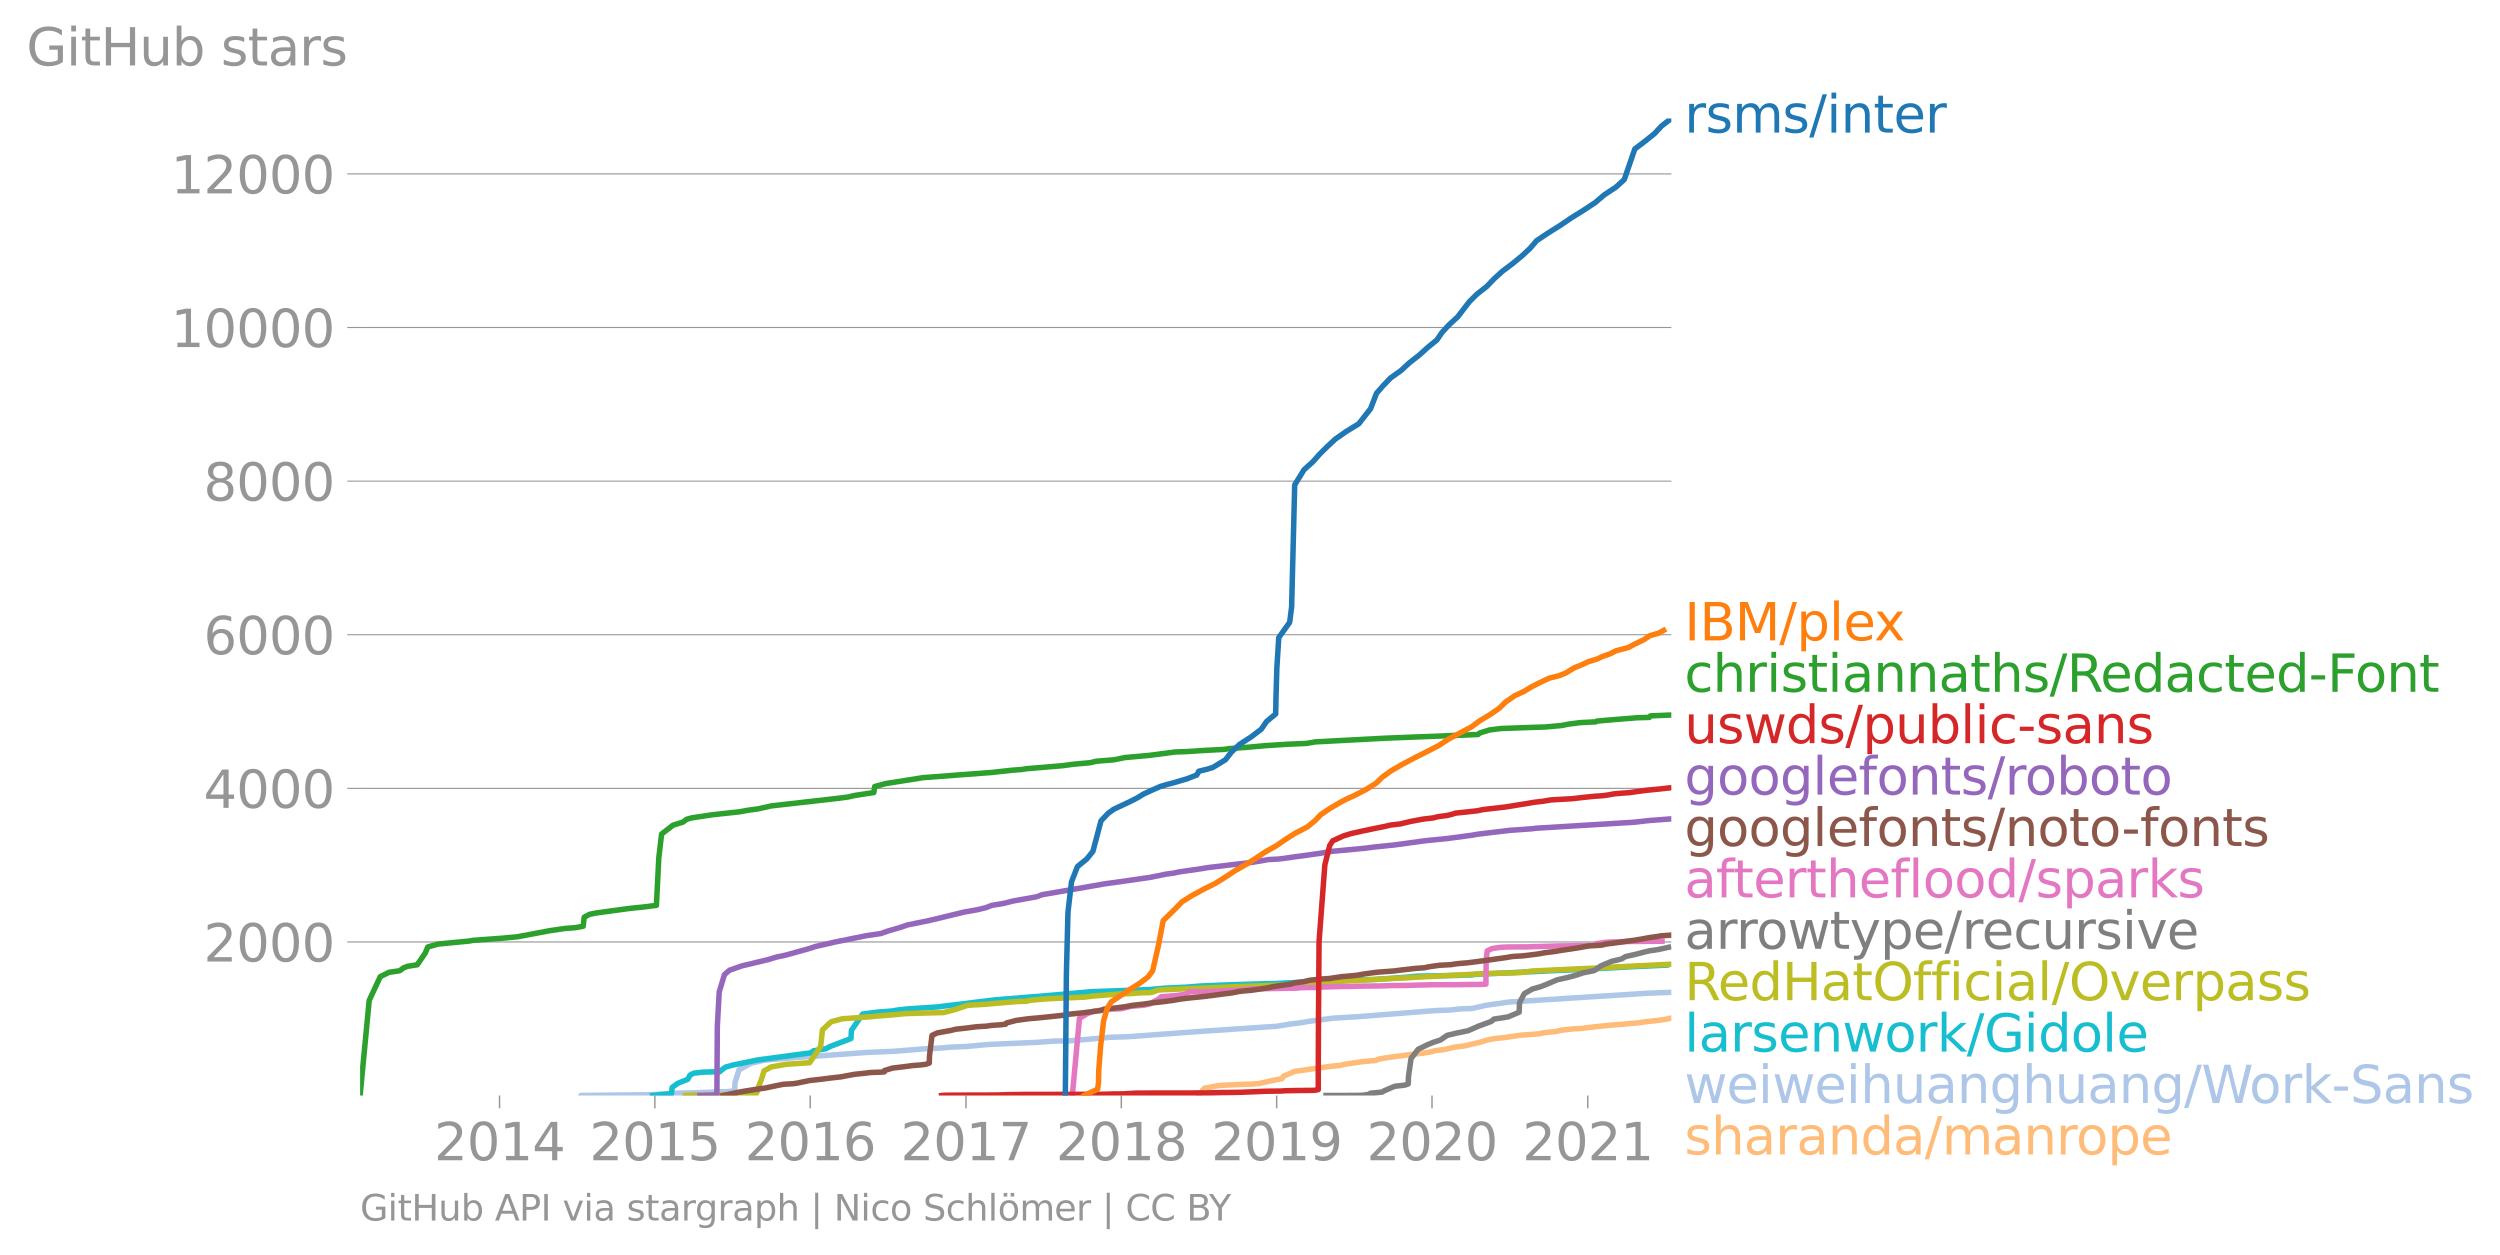 <svg height="455.889" viewBox="0 0 680.888 341.917" width="907.851" xmlns="http://www.w3.org/2000/svg" xmlns:xlink="http://www.w3.org/1999/xlink"><defs><style>*{stroke-linecap:butt;stroke-linejoin:round}</style></defs><g id="figure_1"><path d="M0 341.917h680.888V0H0z" style="fill:none" id="patch_1"/><g id="axes_1"><path d="M98.073 298.369h357.12V32.257H98.073z" style="fill:none" id="patch_2"/><path clip-path="url(#pd379a83060)" d="m326.531 298.369.91-1.318.593-.648 3.43-.67 1.47-.146 3.476-.168 2.019-.083 2.606-.084 2.004-.167 2.917-.67 3.207-.648.42-.67 3.087-1.318 2.363-.313 2.255-.335 2.38-.335 2.464-.334 2.94-.314 1.373-.335 2.39-.335 2.336-.334 3.476-.314.722-.335 1.84-.335 2.193-.334 2.506-.314 2.353-.335 3.245-.334 2.083-.335 1.106-.314 2.58-.335 2.96-.67 2.53-.313 1.42-.335 2.859-.669 2.128-.648 1.702-.335 3.182-.335 2.037-.314 2.377-.334 2.539-.168 2.067-.167 1.646-.335 3.107-.314 1.35-.334 2.92-.335 2.924-.167 1.003-.168 2.826-.313 3.226-.335 1.966-.168 2.41-.167 1.333-.167 2.328-.168 2.154-.334 3.237-.335 2.284-.335 1.355-.334" style="fill:none;stroke:#ffbb78;stroke-linecap:square;stroke-width:1.5" id="line2d_1"/><g id="matplotlib.axis_1"><g id="xtick_1"><g id="line2d_2"><defs><path d="M0 0v3.5" id="m13ff1d8e24" style="stroke:#969696;stroke-width:.4"/></defs><use style="fill:#969696;stroke:#969696;stroke-width:.4" x="136.051" xlink:href="#m13ff1d8e24" y="298.369"/></g><g style="fill:#969696" transform="matrix(.14 0 0 -.14 118.236 316.007)" id="text_1"><defs><path d="M1228 531h2203V0H469v531q359 372 979 998 621 627 780 809 303 340 423 576 121 236 121 464 0 372-261 606-261 235-680 235-297 0-627-103-329-103-704-313v638q381 153 712 231 332 78 607 78 725 0 1156-363 431-362 431-968 0-288-108-546-107-257-392-607-78-91-497-524-418-433-1181-1211z" id="DejaVuSans-32" transform="scale(.016)"/><path d="M2034 4250q-487 0-733-480-245-479-245-1442 0-959 245-1439 246-480 733-480 491 0 736 480 246 480 246 1439 0 963-246 1442-245 480-736 480zm0 500q785 0 1199-621 414-620 414-1801 0-1178-414-1799Q2819-91 2034-91q-784 0-1198 620-414 621-414 1799 0 1181 414 1801 414 621 1198 621z" id="DejaVuSans-30" transform="scale(.016)"/><path d="M794 531h1031v3560L703 3866v575l1116 225h631V531h1031V0H794v531z" id="DejaVuSans-31" transform="scale(.016)"/><path d="M2419 4116 825 1625h1594v2491zm-166 550h794V1625h666v-525h-666V0h-628v1100H313v609l1940 2957z" id="DejaVuSans-34" transform="scale(.016)"/></defs><use xlink:href="#DejaVuSans-32"/><use x="63.623" xlink:href="#DejaVuSans-30"/><use x="127.246" xlink:href="#DejaVuSans-31"/><use x="190.869" xlink:href="#DejaVuSans-34"/></g></g><g id="xtick_2"><use style="fill:#969696;stroke:#969696;stroke-width:.4" x="178.359" xlink:href="#m13ff1d8e24" y="298.369" id="line2d_3"/><g style="fill:#969696" transform="matrix(.14 0 0 -.14 160.544 316.007)" id="text_2"><defs><path d="M691 4666h2478v-532H1269V2991q137 47 274 70 138 23 276 23 781 0 1237-428 457-428 457-1159 0-753-469-1171Q2575-91 1722-91q-294 0-599 50Q819 9 494 109v635q281-153 581-228t634-75q541 0 856 284 316 284 316 772 0 487-316 771-315 285-856 285-253 0-505-56-251-56-513-175v2344z" id="DejaVuSans-35" transform="scale(.016)"/></defs><use xlink:href="#DejaVuSans-32"/><use x="63.623" xlink:href="#DejaVuSans-30"/><use x="127.246" xlink:href="#DejaVuSans-31"/><use x="190.869" xlink:href="#DejaVuSans-35"/></g></g><g id="xtick_3"><use style="fill:#969696;stroke:#969696;stroke-width:.4" x="220.666" xlink:href="#m13ff1d8e24" y="298.369" id="line2d_4"/><g style="fill:#969696" transform="matrix(.14 0 0 -.14 202.851 316.007)" id="text_3"><defs><path d="M2113 2584q-425 0-674-291-248-290-248-796 0-503 248-796 249-292 674-292t673 292q248 293 248 796 0 506-248 796-248 291-673 291zm1253 1979v-575q-238 112-480 171-242 60-480 60-625 0-955-422-329-422-376-1275 184 272 462 417 279 145 613 145 703 0 1111-427 408-426 408-1160 0-719-425-1154Q2819-91 2113-91q-810 0-1238 620-428 621-428 1799 0 1106 525 1764t1409 658q238 0 480-47t505-140z" id="DejaVuSans-36" transform="scale(.016)"/></defs><use xlink:href="#DejaVuSans-32"/><use x="63.623" xlink:href="#DejaVuSans-30"/><use x="127.246" xlink:href="#DejaVuSans-31"/><use x="190.869" xlink:href="#DejaVuSans-36"/></g></g><g id="xtick_4"><use style="fill:#969696;stroke:#969696;stroke-width:.4" x="263.09" xlink:href="#m13ff1d8e24" y="298.369" id="line2d_5"/><g style="fill:#969696" transform="matrix(.14 0 0 -.14 245.275 316.007)" id="text_4"><defs><path d="M525 4666h3000v-269L1831 0h-659l1594 4134H525v532z" id="DejaVuSans-37" transform="scale(.016)"/></defs><use xlink:href="#DejaVuSans-32"/><use x="63.623" xlink:href="#DejaVuSans-30"/><use x="127.246" xlink:href="#DejaVuSans-31"/><use x="190.869" xlink:href="#DejaVuSans-37"/></g></g><g id="xtick_5"><use style="fill:#969696;stroke:#969696;stroke-width:.4" x="305.397" xlink:href="#m13ff1d8e24" y="298.369" id="line2d_6"/><g style="fill:#969696" transform="matrix(.14 0 0 -.14 287.582 316.007)" id="text_5"><defs><path d="M2034 2216q-450 0-708-241-257-241-257-662 0-422 257-663 258-241 708-241t709 242q260 243 260 662 0 421-258 662-257 241-711 241zm-631 268q-406 100-633 378-226 279-226 679 0 559 398 884 399 325 1092 325 697 0 1094-325t397-884q0-400-227-679-226-278-629-378 456-106 710-416 255-309 255-755 0-679-414-1042Q2806-91 2034-91q-771 0-1186 362-414 363-414 1042 0 446 256 755 257 310 713 416zm-231 997q0-362 226-565 227-203 636-203 407 0 636 203 230 203 230 565 0 363-230 566-229 203-636 203-409 0-636-203-226-203-226-566z" id="DejaVuSans-38" transform="scale(.016)"/></defs><use xlink:href="#DejaVuSans-32"/><use x="63.623" xlink:href="#DejaVuSans-30"/><use x="127.246" xlink:href="#DejaVuSans-31"/><use x="190.869" xlink:href="#DejaVuSans-38"/></g></g><g id="xtick_6"><use style="fill:#969696;stroke:#969696;stroke-width:.4" x="347.705" xlink:href="#m13ff1d8e24" y="298.369" id="line2d_7"/><g style="fill:#969696" transform="matrix(.14 0 0 -.14 329.89 316.007)" id="text_6"><defs><path d="M703 97v575q238-113 481-172 244-59 479-59 625 0 954 420 330 420 377 1277-181-269-460-413-278-144-615-144-700 0-1108 423-408 424-408 1159 0 718 425 1152 425 435 1131 435 810 0 1236-621 427-620 427-1801 0-1103-524-1761Q2575-91 1691-91q-238 0-482 47Q966 3 703 97zm1256 1978q425 0 673 290 249 291 249 798 0 503-249 795-248 292-673 292t-673-292q-248-292-248-795 0-507 248-798 248-290 673-290z" id="DejaVuSans-39" transform="scale(.016)"/></defs><use xlink:href="#DejaVuSans-32"/><use x="63.623" xlink:href="#DejaVuSans-30"/><use x="127.246" xlink:href="#DejaVuSans-31"/><use x="190.869" xlink:href="#DejaVuSans-39"/></g></g><g id="xtick_7"><use style="fill:#969696;stroke:#969696;stroke-width:.4" x="390.012" xlink:href="#m13ff1d8e24" y="298.369" id="line2d_8"/><g style="fill:#969696" transform="matrix(.14 0 0 -.14 372.197 316.007)" id="text_7"><use xlink:href="#DejaVuSans-32"/><use x="63.623" xlink:href="#DejaVuSans-30"/><use x="127.246" xlink:href="#DejaVuSans-32"/><use x="190.869" xlink:href="#DejaVuSans-30"/></g></g><g id="xtick_8"><use style="fill:#969696;stroke:#969696;stroke-width:.4" x="432.435" xlink:href="#m13ff1d8e24" y="298.369" id="line2d_9"/><g style="fill:#969696" transform="matrix(.14 0 0 -.14 414.62 316.007)" id="text_8"><use xlink:href="#DejaVuSans-32"/><use x="63.623" xlink:href="#DejaVuSans-30"/><use x="127.246" xlink:href="#DejaVuSans-32"/><use x="190.869" xlink:href="#DejaVuSans-31"/></g></g></g><g id="matplotlib.axis_2"><g id="ytick_1"><path clip-path="url(#pd379a83060)" d="M98.073 256.552h357.12" style="fill:none;stroke:#969696;stroke-linecap:square;stroke-width:.3" id="line2d_10"/><g id="line2d_11"><defs><path d="M0 0h-3.5" id="md0af28ba8b" style="stroke:#969696;stroke-width:.3"/></defs><use style="fill:#969696;stroke:#969696;stroke-width:.3" x="98.073" xlink:href="#md0af28ba8b" y="256.552"/></g><g style="fill:#969696" transform="matrix(.14 0 0 -.14 55.443 261.87)" id="text_9"><use xlink:href="#DejaVuSans-32"/><use x="63.623" xlink:href="#DejaVuSans-30"/><use x="127.246" xlink:href="#DejaVuSans-30"/><use x="190.869" xlink:href="#DejaVuSans-30"/></g></g><g id="ytick_2"><path clip-path="url(#pd379a83060)" d="M98.073 214.713h357.12" style="fill:none;stroke:#969696;stroke-linecap:square;stroke-width:.3" id="line2d_12"/><use style="fill:#969696;stroke:#969696;stroke-width:.3" x="98.073" xlink:href="#md0af28ba8b" y="214.713" id="line2d_13"/><g style="fill:#969696" transform="matrix(.14 0 0 -.14 55.443 220.032)" id="text_10"><use xlink:href="#DejaVuSans-34"/><use x="63.623" xlink:href="#DejaVuSans-30"/><use x="127.246" xlink:href="#DejaVuSans-30"/><use x="190.869" xlink:href="#DejaVuSans-30"/></g></g><g id="ytick_3"><path clip-path="url(#pd379a83060)" d="M98.073 172.875h357.12" style="fill:none;stroke:#969696;stroke-linecap:square;stroke-width:.3" id="line2d_14"/><use style="fill:#969696;stroke:#969696;stroke-width:.3" x="98.073" xlink:href="#md0af28ba8b" y="172.875" id="line2d_15"/><g style="fill:#969696" transform="matrix(.14 0 0 -.14 55.443 178.194)" id="text_11"><use xlink:href="#DejaVuSans-36"/><use x="63.623" xlink:href="#DejaVuSans-30"/><use x="127.246" xlink:href="#DejaVuSans-30"/><use x="190.869" xlink:href="#DejaVuSans-30"/></g></g><g id="ytick_4"><path clip-path="url(#pd379a83060)" d="M98.073 131.037h357.12" style="fill:none;stroke:#969696;stroke-linecap:square;stroke-width:.3" id="line2d_16"/><use style="fill:#969696;stroke:#969696;stroke-width:.3" x="98.073" xlink:href="#md0af28ba8b" y="131.037" id="line2d_17"/><g style="fill:#969696" transform="matrix(.14 0 0 -.14 55.443 136.356)" id="text_12"><use xlink:href="#DejaVuSans-38"/><use x="63.623" xlink:href="#DejaVuSans-30"/><use x="127.246" xlink:href="#DejaVuSans-30"/><use x="190.869" xlink:href="#DejaVuSans-30"/></g></g><g id="ytick_5"><path clip-path="url(#pd379a83060)" d="M98.073 89.199h357.12" style="fill:none;stroke:#969696;stroke-linecap:square;stroke-width:.3" id="line2d_18"/><use style="fill:#969696;stroke:#969696;stroke-width:.3" x="98.073" xlink:href="#md0af28ba8b" y="89.199" id="line2d_19"/><g style="fill:#969696" transform="matrix(.14 0 0 -.14 46.536 94.518)" id="text_13"><use xlink:href="#DejaVuSans-31"/><use x="63.623" xlink:href="#DejaVuSans-30"/><use x="127.246" xlink:href="#DejaVuSans-30"/><use x="190.869" xlink:href="#DejaVuSans-30"/><use x="254.492" xlink:href="#DejaVuSans-30"/></g></g><g id="ytick_6"><path clip-path="url(#pd379a83060)" d="M98.073 47.36h357.12" style="fill:none;stroke:#969696;stroke-linecap:square;stroke-width:.3" id="line2d_20"/><use style="fill:#969696;stroke:#969696;stroke-width:.3" x="98.073" xlink:href="#md0af28ba8b" y="47.361" id="line2d_21"/><g style="fill:#969696" transform="matrix(.14 0 0 -.14 46.536 52.68)" id="text_14"><use xlink:href="#DejaVuSans-31"/><use x="63.623" xlink:href="#DejaVuSans-32"/><use x="127.246" xlink:href="#DejaVuSans-30"/><use x="190.869" xlink:href="#DejaVuSans-30"/><use x="254.492" xlink:href="#DejaVuSans-30"/></g></g><g style="fill:#969696" transform="matrix(.14 0 0 -.14 7.2 17.838)" id="text_15"><defs><path d="M3809 666v1253H2778v519h1656V434q-365-259-806-392-440-133-940-133-1094 0-1712 639-617 640-617 1780 0 1144 617 1783 618 639 1712 639 456 0 867-113 411-112 758-331v-672q-350 297-744 447t-828 150q-857 0-1287-478-429-478-429-1425 0-944 429-1422 430-478 1287-478 334 0 596 58 263 58 472 180z" id="DejaVuSans-47" transform="scale(.016)"/><path d="M603 3500h575V0H603v3500zm0 1363h575v-729H603v729z" id="DejaVuSans-69" transform="scale(.016)"/><path d="M1172 4494v-994h1184v-447H1172V1153q0-428 117-550t477-122h590V0h-590q-666 0-919 248-253 249-253 905v1900H172v447h422v994h578z" id="DejaVuSans-74" transform="scale(.016)"/><path d="M628 4666h631V2753h2294v1913h631V0h-631v2222H1259V0H628v4666z" id="DejaVuSans-48" transform="scale(.016)"/><path d="M544 1381v2119h575V1403q0-497 193-746 194-248 582-248 465 0 735 297 271 297 271 810v1984h575V0h-575v538q-209-319-486-474-276-155-642-155-603 0-916 375-312 375-312 1097zm1447 2203z" id="DejaVuSans-75" transform="scale(.016)"/><path d="M3116 1747q0 634-261 995t-717 361q-457 0-718-361t-261-995q0-634 261-995t718-361q456 0 717 361t261 995zM1159 2969q182 312 458 463 277 152 661 152 638 0 1036-506 399-506 399-1331T3314 415Q2916-91 2278-91q-384 0-661 152-276 152-458 464V0H581v4863h578V2969z" id="DejaVuSans-62" transform="scale(.016)"/><path d="M2834 3397v-544q-243 125-506 187-262 63-544 63-428 0-642-131t-214-394q0-200 153-314t616-217l197-44q612-131 870-370t258-667q0-488-386-773Q2250-91 1575-91q-281 0-586 55T347 128v594q319-166 628-249 309-82 613-82 406 0 624 139 219 139 219 392 0 234-158 359-157 125-692 241l-200 47q-534 112-772 345-237 233-237 639 0 494 350 762 350 269 994 269 318 0 599-47 282-46 519-140z" id="DejaVuSans-73" transform="scale(.016)"/><path d="M2194 1759q-697 0-966-159t-269-544q0-306 202-486 202-179 548-179 479 0 768 339t289 901v128h-572zm1147 238V0h-575v531q-197-318-491-470T1556-91q-537 0-855 302-317 302-317 808 0 590 395 890 396 300 1180 300h807v57q0 397-261 614t-733 217q-300 0-585-72-284-72-546-216v532q315 122 612 182 297 61 578 61 760 0 1135-394 375-393 375-1193z" id="DejaVuSans-61" transform="scale(.016)"/><path d="M2631 2963q-97 56-211 82-114 27-251 27-488 0-749-317t-261-911V0H581v3500h578v-544q182 319 472 473 291 155 707 155 59 0 131-8 72-7 159-23l3-590z" id="DejaVuSans-72" transform="scale(.016)"/></defs><use xlink:href="#DejaVuSans-47"/><use x="77.49" xlink:href="#DejaVuSans-69"/><use x="105.273" xlink:href="#DejaVuSans-74"/><use x="144.482" xlink:href="#DejaVuSans-48"/><use x="219.678" xlink:href="#DejaVuSans-75"/><use x="283.057" xlink:href="#DejaVuSans-62"/><use x="346.533" xlink:href="#DejaVuSans-20"/><use x="378.32" xlink:href="#DejaVuSans-73"/><use x="430.42" xlink:href="#DejaVuSans-74"/><use x="469.629" xlink:href="#DejaVuSans-61"/><use x="530.908" xlink:href="#DejaVuSans-72"/><use x="572.021" xlink:href="#DejaVuSans-73"/></g></g><path clip-path="url(#pd379a83060)" d="m158.271 298.369.014-.02 18.66-.19 7.918-.439 4.123-.083 7.085-.272 2.287-.063 1.742-.23.064-2.197 1.127-3.514 3.212-1.757 3.727-.879 7.903-.648.864-.105 5.519-.335 13.324-.983 7.718-.334 8.27-.67 4.377-.209 2.45-.23 4.728-.21 5.948-.543 13.064-.565 4.427-.335 4.736-.104 5.208-.44 4.884-.439.02-.042 5.37-.167 21.12-1.548 19.648-1.318 3.934-.649 2.134-.23 2.519-.439 6.68-.879 7.339-.439 5.473-.44 15.035-1.192 3.787-.125 2.741-.314 3.454-.125 3.847-.879 6.233-.879 37.725-2.405 6.255-.23h0" style="fill:none;stroke:#aec7e8;stroke-linecap:square;stroke-width:1.5" id="line2d_22"/><path clip-path="url(#pd379a83060)" d="m177.748 298.369 5.118-.544.218-1.673 1.53-1.11 2.733-1.108.559-1.109 1.065-.543 2.366-.272 4.773-.147.022-.146 1.527-1.109 1.994-.544 6.695-1.38 14.515-1.946.708-.565 3.37-.544 1.015-.565 5.814-2.217.118-2.238 3.073-4.435 4.206-.544 3.75-.272 1.675-.293 2.475-.272 4.04-.272 4.082-.272 15.902-1.945 16.894-1.38 9.211-.838 15.665-.564 4.381-.398 6.014-.272 3.424-.293 6.294-.272 10.712-.355 3.653-.063 7.961-.418 13.541-.565 5.673-.126 7.889-.565 3.587-.334 11.398-.21.724-.062 2.864-.063.702-.146 23.272-1.11 3.927-.146 15.725-.836 9.258-.44h0" style="fill:none;stroke:#17becf;stroke-linecap:square;stroke-width:1.5" id="line2d_23"/><g style="fill:#1f77b4" transform="matrix(.14 0 0 -.14 458.764 36.12)" id="text_16"><defs><path d="M3328 2828q216 388 516 572t706 184q547 0 844-383 297-382 297-1088V0h-578v2094q0 503-179 746-178 244-543 244-447 0-707-297-259-296-259-809V0h-578v2094q0 506-178 748t-550 242q-441 0-701-298-259-298-259-808V0H581v3500h578v-544q197 322 472 475t653 153q382 0 649-194 267-193 395-562z" id="DejaVuSans-6d" transform="scale(.016)"/><path d="M1625 4666h531L531-594H0l1625 5260z" id="DejaVuSans-2f" transform="scale(.016)"/><path d="M3513 2113V0h-575v2094q0 497-194 743-194 247-581 247-466 0-735-297-269-296-269-809V0H581v3500h578v-544q207 316 486 472 280 156 646 156 603 0 912-373 310-373 310-1098z" id="DejaVuSans-6e" transform="scale(.016)"/><path d="M3597 1894v-281H953q38-594 358-905t892-311q331 0 642 81t618 244V178Q3153 47 2828-22t-659-69q-838 0-1327 487-489 488-489 1320 0 859 464 1363 464 505 1252 505 706 0 1117-455 411-454 411-1235zm-575 169q-6 471-264 752-258 282-683 282-481 0-770-272t-333-766l2050 4z" id="DejaVuSans-65" transform="scale(.016)"/></defs><use xlink:href="#DejaVuSans-72"/><use x="41.113" xlink:href="#DejaVuSans-73"/><use x="93.213" xlink:href="#DejaVuSans-6d"/><use x="190.625" xlink:href="#DejaVuSans-73"/><use x="242.725" xlink:href="#DejaVuSans-2f"/><use x="276.416" xlink:href="#DejaVuSans-69"/><use x="304.199" xlink:href="#DejaVuSans-6e"/><use x="367.578" xlink:href="#DejaVuSans-74"/><use x="406.787" xlink:href="#DejaVuSans-65"/><use x="468.311" xlink:href="#DejaVuSans-72"/></g><g style="fill:#ff7f0e" transform="matrix(.14 0 0 -.14 458.764 174.417)" id="text_17"><defs><path d="M628 4666h631V0H628v4666z" id="DejaVuSans-49" transform="scale(.016)"/><path d="M1259 2228V519h1013q509 0 754 211 246 211 246 645 0 438-246 645-245 208-754 208H1259zm0 1919V2741h935q462 0 688 173 227 174 227 530 0 353-227 528-226 175-688 175h-935zm-631 519h1613q722 0 1112-300 391-300 391-853 0-429-200-682t-588-315q466-100 724-418 258-317 258-792 0-625-425-966Q3088 0 2303 0H628v4666z" id="DejaVuSans-42" transform="scale(.016)"/><path d="M628 4666h941l1190-3175 1197 3175h941V0h-616v4097L3078 897h-634L1241 4097V0H628v4666z" id="DejaVuSans-4d" transform="scale(.016)"/><path d="M1159 525v-1856H581v4831h578v-531q182 312 458 463 277 152 661 152 638 0 1036-506 399-506 399-1331T3314 415Q2916-91 2278-91q-384 0-661 152-276 152-458 464zm1957 1222q0 634-261 995t-717 361q-457 0-718-361t-261-995q0-634 261-995t718-361q456 0 717 361t261 995z" id="DejaVuSans-70" transform="scale(.016)"/><path d="M603 4863h575V0H603v4863z" id="DejaVuSans-6c" transform="scale(.016)"/><path d="M3513 3500 2247 1797 3578 0h-678L1881 1375 863 0H184l1360 1831L300 3500h678l928-1247 928 1247h679z" id="DejaVuSans-78" transform="scale(.016)"/></defs><use xlink:href="#DejaVuSans-49"/><use x="29.492" xlink:href="#DejaVuSans-42"/><use x="98.096" xlink:href="#DejaVuSans-4d"/><use x="184.375" xlink:href="#DejaVuSans-2f"/><use x="218.066" xlink:href="#DejaVuSans-70"/><use x="281.543" xlink:href="#DejaVuSans-6c"/><use x="309.326" xlink:href="#DejaVuSans-65"/><use x="369.1" xlink:href="#DejaVuSans-78"/></g><g style="fill:#2ca02c" transform="matrix(.14 0 0 -.14 458.764 188.417)" id="text_18"><defs><path d="M3122 3366v-538q-244 135-489 202t-495 67q-560 0-870-355-309-354-309-995t309-996q310-354 870-354 250 0 495 67t489 202V134Q2881 22 2623-34q-257-57-548-57-791 0-1257 497-465 497-465 1341 0 856 470 1346 471 491 1290 491 265 0 518-55 253-54 491-163z" id="DejaVuSans-63" transform="scale(.016)"/><path d="M3513 2113V0h-575v2094q0 497-194 743-194 247-581 247-466 0-735-297-269-296-269-809V0H581v4863h578V2956q207 316 486 472 280 156 646 156 603 0 912-373 310-373 310-1098z" id="DejaVuSans-68" transform="scale(.016)"/><path d="M2841 2188q203-69 395-294t386-619L4263 0h-679l-596 1197q-232 469-449 622t-592 153h-688V0H628v4666h1425q800 0 1194-335 394-334 394-1009 0-441-205-732-205-290-595-402zM1259 4147V2491h794q456 0 689 211t233 620q0 409-233 617t-689 208h-794z" id="DejaVuSans-52" transform="scale(.016)"/><path d="M2906 2969v1894h575V0h-575v525q-181-312-458-464-276-152-664-152-634 0-1033 506-398 507-398 1332t398 1331q399 506 1033 506 388 0 664-152 277-151 458-463zM947 1747q0-634 261-995t717-361q456 0 718 361 263 361 263 995t-263 995q-262 361-718 361t-717-361q-261-361-261-995z" id="DejaVuSans-64" transform="scale(.016)"/><path d="M313 2009h1684v-512H313v512z" id="DejaVuSans-2d" transform="scale(.016)"/><path d="M628 4666h2681v-532H1259V2759h1850v-531H1259V0H628v4666z" id="DejaVuSans-46" transform="scale(.016)"/><path d="M1959 3097q-462 0-731-361t-269-989q0-628 267-989 268-361 733-361 460 0 728 362 269 363 269 988 0 622-269 986-268 364-728 364zm0 487q750 0 1178-488 429-487 429-1349 0-859-429-1349Q2709-91 1959-91q-753 0-1180 489-426 490-426 1349 0 862 426 1349 427 488 1180 488z" id="DejaVuSans-6f" transform="scale(.016)"/></defs><use xlink:href="#DejaVuSans-63"/><use x="54.98" xlink:href="#DejaVuSans-68"/><use x="118.359" xlink:href="#DejaVuSans-72"/><use x="159.473" xlink:href="#DejaVuSans-69"/><use x="187.256" xlink:href="#DejaVuSans-73"/><use x="239.355" xlink:href="#DejaVuSans-74"/><use x="278.564" xlink:href="#DejaVuSans-69"/><use x="306.348" xlink:href="#DejaVuSans-61"/><use x="367.627" xlink:href="#DejaVuSans-6e"/><use x="431.006" xlink:href="#DejaVuSans-6e"/><use x="494.385" xlink:href="#DejaVuSans-61"/><use x="555.664" xlink:href="#DejaVuSans-74"/><use x="594.873" xlink:href="#DejaVuSans-68"/><use x="658.252" xlink:href="#DejaVuSans-73"/><use x="710.352" xlink:href="#DejaVuSans-2f"/><use x="744.043" xlink:href="#DejaVuSans-52"/><use x="809.025" xlink:href="#DejaVuSans-65"/><use x="870.549" xlink:href="#DejaVuSans-64"/><use x="934.025" xlink:href="#DejaVuSans-61"/><use x="995.305" xlink:href="#DejaVuSans-63"/><use x="1050.285" xlink:href="#DejaVuSans-74"/><use x="1089.494" xlink:href="#DejaVuSans-65"/><use x="1151.018" xlink:href="#DejaVuSans-64"/><use x="1214.494" xlink:href="#DejaVuSans-2d"/><use x="1250.578" xlink:href="#DejaVuSans-46"/><use x="1304.473" xlink:href="#DejaVuSans-6f"/><use x="1365.654" xlink:href="#DejaVuSans-6e"/><use x="1429.033" xlink:href="#DejaVuSans-74"/></g><g style="fill:#d62728" transform="matrix(.14 0 0 -.14 458.764 202.417)" id="text_19"><defs><path d="M269 3500h575l719-2731 715 2731h678l719-2731 716 2731h575L4050 0h-678l-753 2869L1863 0h-679L269 3500z" id="DejaVuSans-77" transform="scale(.016)"/></defs><use xlink:href="#DejaVuSans-75"/><use x="63.379" xlink:href="#DejaVuSans-73"/><use x="115.479" xlink:href="#DejaVuSans-77"/><use x="197.266" xlink:href="#DejaVuSans-64"/><use x="260.742" xlink:href="#DejaVuSans-73"/><use x="312.842" xlink:href="#DejaVuSans-2f"/><use x="346.533" xlink:href="#DejaVuSans-70"/><use x="410.01" xlink:href="#DejaVuSans-75"/><use x="473.389" xlink:href="#DejaVuSans-62"/><use x="536.865" xlink:href="#DejaVuSans-6c"/><use x="564.648" xlink:href="#DejaVuSans-69"/><use x="592.432" xlink:href="#DejaVuSans-63"/><use x="647.412" xlink:href="#DejaVuSans-2d"/><use x="683.496" xlink:href="#DejaVuSans-73"/><use x="735.596" xlink:href="#DejaVuSans-61"/><use x="796.875" xlink:href="#DejaVuSans-6e"/><use x="860.254" xlink:href="#DejaVuSans-73"/></g><g style="fill:#9467bd" transform="matrix(.14 0 0 -.14 458.764 216.417)" id="text_20"><defs><path d="M2906 1791q0 625-258 968-257 344-723 344-462 0-720-344-258-343-258-968 0-622 258-966t720-344q466 0 723 344 258 344 258 966zm575-1357q0-893-397-1329-396-436-1215-436-303 0-572 45t-522 139v559q253-137 500-202 247-66 503-66 566 0 847 295t281 892v285q-178-310-456-463T1784 0Q1141 0 747 490 353 981 353 1791q0 812 394 1302 394 491 1037 491 388 0 666-153t456-462v531h575V434z" id="DejaVuSans-67" transform="scale(.016)"/><path d="M2375 4863v-479h-550q-309 0-430-125-120-125-120-450v-309h947v-447h-947V0H697v3053H147v447h550v244q0 584 272 851 272 268 862 268h544z" id="DejaVuSans-66" transform="scale(.016)"/></defs><use xlink:href="#DejaVuSans-67"/><use x="63.477" xlink:href="#DejaVuSans-6f"/><use x="124.658" xlink:href="#DejaVuSans-6f"/><use x="185.84" xlink:href="#DejaVuSans-67"/><use x="249.316" xlink:href="#DejaVuSans-6c"/><use x="277.1" xlink:href="#DejaVuSans-65"/><use x="338.623" xlink:href="#DejaVuSans-66"/><use x="373.828" xlink:href="#DejaVuSans-6f"/><use x="435.01" xlink:href="#DejaVuSans-6e"/><use x="498.389" xlink:href="#DejaVuSans-74"/><use x="537.598" xlink:href="#DejaVuSans-73"/><use x="589.697" xlink:href="#DejaVuSans-2f"/><use x="623.389" xlink:href="#DejaVuSans-72"/><use x="662.252" xlink:href="#DejaVuSans-6f"/><use x="723.434" xlink:href="#DejaVuSans-62"/><use x="786.91" xlink:href="#DejaVuSans-6f"/><use x="848.092" xlink:href="#DejaVuSans-74"/><use x="887.301" xlink:href="#DejaVuSans-6f"/></g><g style="fill:#8c564b" transform="matrix(.14 0 0 -.14 458.764 230.417)" id="text_21"><use xlink:href="#DejaVuSans-67"/><use x="63.477" xlink:href="#DejaVuSans-6f"/><use x="124.658" xlink:href="#DejaVuSans-6f"/><use x="185.84" xlink:href="#DejaVuSans-67"/><use x="249.316" xlink:href="#DejaVuSans-6c"/><use x="277.1" xlink:href="#DejaVuSans-65"/><use x="338.623" xlink:href="#DejaVuSans-66"/><use x="373.828" xlink:href="#DejaVuSans-6f"/><use x="435.01" xlink:href="#DejaVuSans-6e"/><use x="498.389" xlink:href="#DejaVuSans-74"/><use x="537.598" xlink:href="#DejaVuSans-73"/><use x="589.697" xlink:href="#DejaVuSans-2f"/><use x="623.389" xlink:href="#DejaVuSans-6e"/><use x="686.768" xlink:href="#DejaVuSans-6f"/><use x="747.949" xlink:href="#DejaVuSans-74"/><use x="787.158" xlink:href="#DejaVuSans-6f"/><use x="850.215" xlink:href="#DejaVuSans-2d"/><use x="886.299" xlink:href="#DejaVuSans-66"/><use x="921.504" xlink:href="#DejaVuSans-6f"/><use x="982.686" xlink:href="#DejaVuSans-6e"/><use x="1046.064" xlink:href="#DejaVuSans-74"/><use x="1085.273" xlink:href="#DejaVuSans-73"/></g><g style="fill:#e377c2" transform="matrix(.14 0 0 -.14 458.764 244.417)" id="text_22"><defs><path d="M581 4863h578V1991l1716 1509h734L1753 1863 3688 0h-750L1159 1709V0H581v4863z" id="DejaVuSans-6b" transform="scale(.016)"/></defs><use xlink:href="#DejaVuSans-61"/><use x="61.279" xlink:href="#DejaVuSans-66"/><use x="94.734" xlink:href="#DejaVuSans-74"/><use x="133.943" xlink:href="#DejaVuSans-65"/><use x="195.467" xlink:href="#DejaVuSans-72"/><use x="236.58" xlink:href="#DejaVuSans-74"/><use x="275.789" xlink:href="#DejaVuSans-68"/><use x="339.168" xlink:href="#DejaVuSans-65"/><use x="400.691" xlink:href="#DejaVuSans-66"/><use x="435.896" xlink:href="#DejaVuSans-6c"/><use x="463.68" xlink:href="#DejaVuSans-6f"/><use x="524.861" xlink:href="#DejaVuSans-6f"/><use x="586.043" xlink:href="#DejaVuSans-64"/><use x="649.52" xlink:href="#DejaVuSans-2f"/><use x="683.211" xlink:href="#DejaVuSans-73"/><use x="735.311" xlink:href="#DejaVuSans-70"/><use x="798.787" xlink:href="#DejaVuSans-61"/><use x="860.066" xlink:href="#DejaVuSans-72"/><use x="901.18" xlink:href="#DejaVuSans-6b"/><use x="959.09" xlink:href="#DejaVuSans-73"/></g><g style="fill:#7f7f7f" transform="matrix(.14 0 0 -.14 458.764 258.417)" id="text_23"><defs><path d="M2059-325q-243-625-475-815-231-191-618-191H506v481h338q237 0 368 113 132 112 291 531l103 262L191 3500h609L1894 763l1094 2737h609L2059-325z" id="DejaVuSans-79" transform="scale(.016)"/><path d="M191 3500h609L1894 563l1094 2937h609L2284 0h-781L191 3500z" id="DejaVuSans-76" transform="scale(.016)"/></defs><use xlink:href="#DejaVuSans-61"/><use x="61.279" xlink:href="#DejaVuSans-72"/><use x="100.643" xlink:href="#DejaVuSans-72"/><use x="139.506" xlink:href="#DejaVuSans-6f"/><use x="200.688" xlink:href="#DejaVuSans-77"/><use x="282.475" xlink:href="#DejaVuSans-74"/><use x="321.684" xlink:href="#DejaVuSans-79"/><use x="380.863" xlink:href="#DejaVuSans-70"/><use x="444.34" xlink:href="#DejaVuSans-65"/><use x="505.863" xlink:href="#DejaVuSans-2f"/><use x="539.555" xlink:href="#DejaVuSans-72"/><use x="578.418" xlink:href="#DejaVuSans-65"/><use x="639.941" xlink:href="#DejaVuSans-63"/><use x="694.922" xlink:href="#DejaVuSans-75"/><use x="758.301" xlink:href="#DejaVuSans-72"/><use x="799.414" xlink:href="#DejaVuSans-73"/><use x="851.514" xlink:href="#DejaVuSans-69"/><use x="879.297" xlink:href="#DejaVuSans-76"/><use x="938.477" xlink:href="#DejaVuSans-65"/></g><g style="fill:#bcbd22" transform="matrix(.14 0 0 -.14 458.764 272.417)" id="text_24"><defs><path d="M2522 4238q-688 0-1093-513-404-512-404-1397 0-881 404-1394 405-512 1093-512 687 0 1089 512 402 513 402 1394 0 885-402 1397-402 513-1089 513zm0 512q981 0 1568-658 588-658 588-1764 0-1103-588-1761Q3503-91 2522-91q-984 0-1574 656-589 657-589 1763t589 1764q590 658 1574 658z" id="DejaVuSans-4f" transform="scale(.016)"/></defs><use xlink:href="#DejaVuSans-52"/><use x="64.982" xlink:href="#DejaVuSans-65"/><use x="126.506" xlink:href="#DejaVuSans-64"/><use x="189.982" xlink:href="#DejaVuSans-48"/><use x="265.178" xlink:href="#DejaVuSans-61"/><use x="326.457" xlink:href="#DejaVuSans-74"/><use x="365.666" xlink:href="#DejaVuSans-4f"/><use x="444.377" xlink:href="#DejaVuSans-66"/><use x="479.582" xlink:href="#DejaVuSans-66"/><use x="514.787" xlink:href="#DejaVuSans-69"/><use x="542.57" xlink:href="#DejaVuSans-63"/><use x="597.551" xlink:href="#DejaVuSans-69"/><use x="625.334" xlink:href="#DejaVuSans-61"/><use x="686.613" xlink:href="#DejaVuSans-6c"/><use x="714.396" xlink:href="#DejaVuSans-2f"/><use x="748.088" xlink:href="#DejaVuSans-4f"/><use x="826.799" xlink:href="#DejaVuSans-76"/><use x="885.979" xlink:href="#DejaVuSans-65"/><use x="947.502" xlink:href="#DejaVuSans-72"/><use x="988.615" xlink:href="#DejaVuSans-70"/><use x="1052.092" xlink:href="#DejaVuSans-61"/><use x="1113.371" xlink:href="#DejaVuSans-73"/><use x="1165.471" xlink:href="#DejaVuSans-73"/></g><g style="fill:#17becf" transform="matrix(.14 0 0 -.14 458.764 286.417)" id="text_25"><use xlink:href="#DejaVuSans-6c"/><use x="27.783" xlink:href="#DejaVuSans-61"/><use x="89.063" xlink:href="#DejaVuSans-72"/><use x="130.176" xlink:href="#DejaVuSans-73"/><use x="182.275" xlink:href="#DejaVuSans-65"/><use x="243.799" xlink:href="#DejaVuSans-6e"/><use x="307.178" xlink:href="#DejaVuSans-77"/><use x="388.965" xlink:href="#DejaVuSans-6f"/><use x="450.146" xlink:href="#DejaVuSans-72"/><use x="491.26" xlink:href="#DejaVuSans-6b"/><use x="549.17" xlink:href="#DejaVuSans-2f"/><use x="582.861" xlink:href="#DejaVuSans-47"/><use x="660.352" xlink:href="#DejaVuSans-69"/><use x="688.135" xlink:href="#DejaVuSans-64"/><use x="751.611" xlink:href="#DejaVuSans-6f"/><use x="812.793" xlink:href="#DejaVuSans-6c"/><use x="840.576" xlink:href="#DejaVuSans-65"/></g><g style="fill:#aec7e8" transform="matrix(.14 0 0 -.14 458.764 300.417)" id="text_26"><defs><path d="M213 4666h637l981-3944 978 3944h710l981-3944 978 3944h641L4947 0h-794l-984 4050L2175 0h-794L213 4666z" id="DejaVuSans-57" transform="scale(.016)"/><path d="M3425 4513v-616q-359 172-678 256-319 85-616 85-515 0-795-200t-280-569q0-310 186-468 186-157 705-254l381-78q706-135 1042-474t336-907q0-679-455-1029Q2797-91 1919-91q-331 0-705 75-373 75-773 222v650q384-215 753-325 369-109 725-109 540 0 834 212 294 213 294 607 0 343-211 537t-692 291l-385 75q-706 140-1022 440-315 300-315 835 0 619 436 975t1201 356q329 0 669-60 341-59 697-177z" id="DejaVuSans-53" transform="scale(.016)"/></defs><use xlink:href="#DejaVuSans-77"/><use x="81.787" xlink:href="#DejaVuSans-65"/><use x="143.311" xlink:href="#DejaVuSans-69"/><use x="171.094" xlink:href="#DejaVuSans-77"/><use x="252.881" xlink:href="#DejaVuSans-65"/><use x="314.404" xlink:href="#DejaVuSans-69"/><use x="342.188" xlink:href="#DejaVuSans-68"/><use x="405.566" xlink:href="#DejaVuSans-75"/><use x="468.945" xlink:href="#DejaVuSans-61"/><use x="530.225" xlink:href="#DejaVuSans-6e"/><use x="593.604" xlink:href="#DejaVuSans-67"/><use x="657.08" xlink:href="#DejaVuSans-68"/><use x="720.459" xlink:href="#DejaVuSans-75"/><use x="783.838" xlink:href="#DejaVuSans-61"/><use x="845.117" xlink:href="#DejaVuSans-6e"/><use x="908.496" xlink:href="#DejaVuSans-67"/><use x="971.973" xlink:href="#DejaVuSans-2f"/><use x="1005.664" xlink:href="#DejaVuSans-57"/><use x="1098.666" xlink:href="#DejaVuSans-6f"/><use x="1159.848" xlink:href="#DejaVuSans-72"/><use x="1200.961" xlink:href="#DejaVuSans-6b"/><use x="1258.871" xlink:href="#DejaVuSans-2d"/><use x="1294.955" xlink:href="#DejaVuSans-53"/><use x="1358.432" xlink:href="#DejaVuSans-61"/><use x="1419.711" xlink:href="#DejaVuSans-6e"/><use x="1483.09" xlink:href="#DejaVuSans-73"/></g><g style="fill:#ffbb78" transform="matrix(.14 0 0 -.14 458.764 314.417)" id="text_27"><use xlink:href="#DejaVuSans-73"/><use x="52.1" xlink:href="#DejaVuSans-68"/><use x="115.479" xlink:href="#DejaVuSans-61"/><use x="176.758" xlink:href="#DejaVuSans-72"/><use x="217.871" xlink:href="#DejaVuSans-61"/><use x="279.15" xlink:href="#DejaVuSans-6e"/><use x="342.529" xlink:href="#DejaVuSans-64"/><use x="406.006" xlink:href="#DejaVuSans-61"/><use x="467.285" xlink:href="#DejaVuSans-2f"/><use x="500.977" xlink:href="#DejaVuSans-6d"/><use x="598.389" xlink:href="#DejaVuSans-61"/><use x="659.668" xlink:href="#DejaVuSans-6e"/><use x="723.047" xlink:href="#DejaVuSans-72"/><use x="761.91" xlink:href="#DejaVuSans-6f"/><use x="823.092" xlink:href="#DejaVuSans-70"/><use x="886.568" xlink:href="#DejaVuSans-65"/></g><g style="fill:#969696" transform="matrix(.097 0 0 -.097 98.073 332.426)" id="text_28"><defs><path d="m2188 4044-857-2322h1716l-859 2322zm-357 622h716L4325 0h-656l-425 1197H1141L716 0H50l1781 4666z" id="DejaVuSans-41" transform="scale(.016)"/><path d="M1259 4147V2394h794q441 0 681 228 241 228 241 650 0 419-241 647-240 228-681 228h-794zm-631 519h1425q785 0 1186-355 402-355 402-1039 0-691-402-1044-401-353-1186-353h-794V0H628v4666z" id="DejaVuSans-50" transform="scale(.016)"/><path d="M1344 4891v-6400H813v6400h531z" id="DejaVuSans-7c" transform="scale(.016)"/><path d="M628 4666h850L3547 763v3903h612V0h-850L1241 3903V0H628v4666z" id="DejaVuSans-4e" transform="scale(.016)"/><path d="M1959 3097q-462 0-731-361t-269-989q0-628 267-989 268-361 733-361 460 0 728 362 269 363 269 988 0 622-269 986-268 364-728 364zm0 487q750 0 1178-488 429-487 429-1349 0-859-429-1349Q2709-91 1959-91q-753 0-1180 489-426 490-426 1349 0 862 426 1349 427 488 1180 488zm295 1266h634v-631h-634v631zm-1222 0h634v-631h-634v631z" id="DejaVuSans-f6" transform="scale(.016)"/><path d="M4122 4306v-665q-319 297-680 443-361 147-767 147-800 0-1225-489t-425-1414q0-922 425-1411t1225-489q406 0 767 147t680 444V359q-331-225-702-338-370-112-782-112-1060 0-1670 648-609 649-609 1771 0 1125 609 1773 610 649 1670 649 418 0 788-111 371-111 696-333z" id="DejaVuSans-43" transform="scale(.016)"/><path d="M-13 4666h679l1293-1919 1285 1919h678L2272 2222V0h-634v2222L-13 4666z" id="DejaVuSans-59" transform="scale(.016)"/></defs><use xlink:href="#DejaVuSans-47"/><use x="77.49" xlink:href="#DejaVuSans-69"/><use x="105.273" xlink:href="#DejaVuSans-74"/><use x="144.482" xlink:href="#DejaVuSans-48"/><use x="219.678" xlink:href="#DejaVuSans-75"/><use x="283.057" xlink:href="#DejaVuSans-62"/><use x="346.533" xlink:href="#DejaVuSans-20"/><use x="378.32" xlink:href="#DejaVuSans-41"/><use x="446.729" xlink:href="#DejaVuSans-50"/><use x="507.031" xlink:href="#DejaVuSans-49"/><use x="536.523" xlink:href="#DejaVuSans-20"/><use x="568.311" xlink:href="#DejaVuSans-76"/><use x="627.49" xlink:href="#DejaVuSans-69"/><use x="655.273" xlink:href="#DejaVuSans-61"/><use x="716.553" xlink:href="#DejaVuSans-20"/><use x="748.34" xlink:href="#DejaVuSans-73"/><use x="800.439" xlink:href="#DejaVuSans-74"/><use x="839.648" xlink:href="#DejaVuSans-61"/><use x="900.928" xlink:href="#DejaVuSans-72"/><use x="940.291" xlink:href="#DejaVuSans-67"/><use x="1003.768" xlink:href="#DejaVuSans-72"/><use x="1044.881" xlink:href="#DejaVuSans-61"/><use x="1106.16" xlink:href="#DejaVuSans-70"/><use x="1169.637" xlink:href="#DejaVuSans-68"/><use x="1233.016" xlink:href="#DejaVuSans-20"/><use x="1264.803" xlink:href="#DejaVuSans-7c"/><use x="1298.494" xlink:href="#DejaVuSans-20"/><use x="1330.281" xlink:href="#DejaVuSans-4e"/><use x="1405.086" xlink:href="#DejaVuSans-69"/><use x="1432.869" xlink:href="#DejaVuSans-63"/><use x="1487.85" xlink:href="#DejaVuSans-6f"/><use x="1549.031" xlink:href="#DejaVuSans-20"/><use x="1580.818" xlink:href="#DejaVuSans-53"/><use x="1644.295" xlink:href="#DejaVuSans-63"/><use x="1699.275" xlink:href="#DejaVuSans-68"/><use x="1762.654" xlink:href="#DejaVuSans-6c"/><use x="1790.438" xlink:href="#DejaVuSans-f6"/><use x="1851.619" xlink:href="#DejaVuSans-6d"/><use x="1949.031" xlink:href="#DejaVuSans-65"/><use x="2010.555" xlink:href="#DejaVuSans-72"/><use x="2051.668" xlink:href="#DejaVuSans-20"/><use x="2083.455" xlink:href="#DejaVuSans-7c"/><use x="2117.146" xlink:href="#DejaVuSans-20"/><use x="2148.934" xlink:href="#DejaVuSans-43"/><use x="2218.758" xlink:href="#DejaVuSans-43"/><use x="2288.582" xlink:href="#DejaVuSans-20"/><use x="2320.369" xlink:href="#DejaVuSans-42"/><use x="2383.473" xlink:href="#DejaVuSans-59"/></g><path clip-path="url(#pd379a83060)" d="m186.657 298.369 2.658-.105 16.35-.083.308-.356.284-.565.258-1.108.89-2.239.673-2.238 2.003-1.109 4.048-.69 6.382-.44 3.005-4.455.473-4.477 2.359-2.217 3.048-.816 7.931-.565 1.232-.146 5.205-.419 3.054-.293 6.97-.188 3.23-.084 3.179-.836 3.316-1.13 4.533-.272 8.813-.753 2.704-.084 1.145-.272 4.733-.418 4.945-.21 5.052-.23 2.12-.271 6.779-.544 3.674-.147 2.731-.209 2.475-.063.727-.146 1.557-.565 19.626-.837.497-.062 6.86-.21 5.12-.167 5.213-.188 9.288-.628 2.68-.146.585-.147 7.848-.418 3.47-.188 12.267-.649 15.701-.837 6.735-.146 3.04-.146 2.805-.398 13.231-.627 5.287-.21 1.623-.146 17.462-.858h0" style="fill:none;stroke:#bcbd22;stroke-linecap:square;stroke-width:1.5" id="line2d_24"/><path clip-path="url(#pd379a83060)" d="m361.161 298.369 7.25-.02 2.478-.043.788-.083 1.084-.168.492-.314 3.23-.313.432-.314 2.934-1.255 2.704-.314.977-.314.037-.627.022-1.277.715-5.041 1.939-2.51 2.558-1.255 1.533-.628 1.983-.649 1.802-1.255 2.598-.627 3.148-.649 2.849-1.255 3.458-1.276.696-.628 2.097-.313 1.855-.314 2.934-1.255.083-2.531 1.3-2.51 2.178-1.256 2.186-.627 1.687-.649 2.94-1.255 2.87-.628 2.275-.627 1.873-.628 3.078-.627 1.765-1.276 2.998-1.256 2.652-.627 1.085-.649 2.767-.627 2.406-.628 1.353-.314 2.208-.313 2.962-.649" style="fill:none;stroke:#7f7f7f;stroke-linecap:square;stroke-width:1.5" id="line2d_25"/><path clip-path="url(#pd379a83060)" d="m292.053 298.369 1.94-21.003 2.1-1.297 1.867-.648 2.159-.335 1.52-.167.96-.084 2.685-.084 2.639-.648 1.719-.168 1.96-.167 1.545-.335 2.375-1.318.75-.648 1.927-.146 2.121-.168 2.447-.334 1.146-.649.2-.042 1.288-.02 2.809-.022 2.508-.083 3.135-.168 1.202-.083 2.518-.084 2.06-.167.672-.147.324-.042 1.835-.02 2.143-.022 2.724-.041 1.641-.042 3.359-.042.969-.042.964-.084 1.533-.041 3.15-.042.407-.084 2.72-.084 3.064-.083 3.11-.042.984-.042 3.222-.042 1.62-.02 2.406-.022 2.21-.083 2.573-.021 2.231-.021.692-.042 3.411-.084 1.505-.041.105-.021 7.6-.021 2.008-.021.453-.021 3.693-.021 1.742-.084v-.167l.002-.335.003-.67.057-5.25.275-2.636 1.383-.648 2.424-.335 1.88-.084 5.216-.02.91-.021.468-.042 1.859-.042 1.688-.042 2.865-.084.188-.02 3.338-.042 2.482-.084 1.799-.021 1.693-.02 1.16-.043.362-.083.048-.335 2.307-.335.838-.083 2.824-.084 1.93-.084 3.933-.02 1.285-.022 3.245-.02 1.49-.022" style="fill:none;stroke:#e377c2;stroke-linecap:square;stroke-width:1.5" id="line2d_26"/><path clip-path="url(#pd379a83060)" d="m196.877 298.369 3.2-.67 1.659-.334 2.086-.356 2.183-.334 2.37-.335 3.273-.69 1.677-.335 2.758-.168 1.111-.167 3.292-.69 3.059-.335 2.53-.335 3.013-.334 1.821-.356 1.846-.335 3.141-.334 1.387-.168 2.59-.083 1.002-.084.01-.356 2.218-.67 2.814-.334 2.691-.355 2.177-.168 1.337-.167.973-.335.018-.69.055-1.38.675-5.46 1.382-.67 1.798-.335 1.968-.356 1.348-.334 3.042-.335 2.563-.335 2.8-.167 1.14-.188 2.523-.168 1.488-.167.218-.335 2.628-.69 2.389-.335 1.367-.167 2.227-.188 3.255-.335 3.338-.356 2.07-.334 3.273-.335 2.687-.335 2.644-.355.676-.335 3.3-.335 2.502-.335 1.882-.355 2.952-.335 2.442-.335 3.045-.334 2.701-.356 1.84-.335 2.879-.355 3.429-.335 2.839-.356 2.477-.334 2.672-.335 1.54-.335 1.402-.167 2.164-.188 2.313-.335 2.234-.335 1.397-.334 2.456-.356 2.4-.335 1.134-.334 2.47-.335 1.444-.356 2.872-.334 2.674-.168 1.191-.188 2.31-.335 2.03-.167 1.883-.188 1.847-.335 2.435-.335 1.379-.167 2.214-.168 2.249-.167 1.461-.188 2.877-.335 1.445-.167 2.392-.168 1.656-.334 2.63-.356 3.08-.167.936-.168 1.462-.167 2.095-.167 2.619-.335 2.696-.356 2.326-.334 2.567-.356 1.964-.335 2.706-.167 1.694-.188 2.632-.335 1.824-.335 2.65-.334 2.122-.356 2.333-.335 2.116-.334 1.849-.335 1.017-.168 3.322-.188 1.433-.335 2.673-.334 2.361-.335 2.528-.356 2.06-.334 1.87-.356 2.426-.335.812-.167 2.67-.188" style="fill:none;stroke:#8c564b;stroke-linecap:square;stroke-width:1.5" id="line2d_27"/><path clip-path="url(#pd379a83060)" d="m190.622 298.369 4.628-.146.118-18.681.517-9.414 1.431-4.707 1.363-1.171 3.32-1.172 7.356-1.757 1.896-.606 2.747-.586 6.31-1.757 1.778-.586 5.114-1.172 8.776-1.778 3.95-.585 1.633-.586 3.951-1.172 1.66-.585 5.9-1.193 9.682-2.343 3.352-.585 2.444-.586 1.537-.607 3.441-.586 2.27-.585 6.505-1.172 1.566-.585 8.502-1.465 5.179-.9 3.353-.585 6.269-.879 6.077-.878 4.29-.879 2.215-.293 1.254-.293 6.181-.9 1.71-.292 12.326-1.464 4.265-.733 2.842-.146 10.78-1.485 3.43-.586 9.371-.879 2.135-.292 5.705-.586 8.572-1.172 5.903-.585 6.69-.9 1.66-.293 8.56-1.025 6.154-.44 1.013-.146 7.66-.46 19.025-1.171 3.913-.44 6.05-.46h0" style="fill:none;stroke:#9467bd;stroke-linecap:square;stroke-width:1.5" id="line2d_28"/><path clip-path="url(#pd379a83060)" d="m256.454 298.369.59-.063.631-.02 4.976-.022 7.265-.02 2.092-.021 2.445-.084 3.047-.042 1.325-.02 13.976-.022 7.212-.02.82-.022 1.91-.041.052-.021 3.481-.021.154-.042 2.915-.168 4.362-.02 14.856-.021.092-.021 1.634-.042 2.109-.042.498-.02 3.094-.022 2.16-.042 1.77-.083 2.266-.084 1.78-.084 1.517-.041 1.792-.021 1.725-.021 1.125-.084 3.352-.063 2.2-.02 2.185-.022.34-.041.833-.168v-.334l.001-.67.004-2.615.011-5.23.048-10.48.153-20.961 1.583-20.94 1.318-5.23.824-1.297 2.886-1.318 2.097-.648 3.001-.67 3.071-.648 3.303-.67 1.266-.313 2.801-.335 2.704-.648 3.415-.649 2.816-.335 1.332-.334 2.37-.314 1.416-.335.926-.314 3.21-.334 2.786-.314 1.59-.335 2.959-.335 2.902-.334 2.01-.314 2.013-.335 2.02-.314 1.897-.334 2.648-.314 1.928-.335 2.841-.167 2.965-.167 2.884-.335 2.992-.314 2.388-.167 1.338-.168 1.85-.334 1.845-.168 2.33-.167 2.206-.314 2.547-.335 3.372-.334 3.006-.335" style="fill:none;stroke:#d62728;stroke-linecap:square;stroke-width:1.5" id="line2d_29"/><path clip-path="url(#pd379a83060)" d="m98.073 298.369 2.48-25.898 3.01-6.464 2.399-1.192 2.868-.419 1.13-.816 1.046-.397 2.635-.418 2.206-3.243.659-1.61 2.824-.796 8.44-.815 1.027-.189 8.243-.606 4.054-.398 8.643-1.631 4.123-.607 2.806-.21 2.173-.397.263-2.447 1.461-.795 2.016-.398 9.097-1.234 3.89-.397 3.213-.419.651-12.949.757-6.464 3.123-2.426 2.668-.816 1.055-.795 1.502-.398 5.425-.815 7.467-.816 2.284-.419 2.88-.397 3.511-.795 17.904-2.03 3.042-.397 1.66-.397 5.288-.816.234-1.632 2.963-.795 10.275-1.631 18.62-1.402 5.472-.606 2.782-.21 1.242-.209 9.783-.816 2.934-.397 4.612-.419 1.623-.397 4.84-.397 3.013-.607 6.71-.607 7.058-.92 3.143-.105 4.458-.293 5.756-.313 1.165-.189 5.303-.397 4.679-.419 6.17-.397 4.984-.21 2.387-.418 19.008-1.004 25.358-1.004.462-.418 2.615-.816 3.072-.398 8.737-.313 3.4-.105 4.385-.397 2.042-.398 3.13-.397 4.25-.21.255-.209 4.629-.397 6.26-.502 3.388-.105.056-.209.294-.21 5.099-.208h0" style="fill:none;stroke:#2ca02c;stroke-linecap:square;stroke-width:1.5" id="line2d_30"/><path clip-path="url(#pd379a83060)" d="m295.283 298.369 1.745-.837 1.9-.857.256-1.695.064-3.41.522-6.798.81-6.8.991-3.409 1.076-1.694 2.548-1.716 2.563-1.694 2.707-1.695 2.223-1.694 1.259-1.715 1.548-6.82 1.309-6.799 3.475-3.41 1.62-1.694 2.724-1.715 3.134-1.695 3.357-1.694 2.698-1.695 2.598-1.715 2.965-1.695 2.69-1.694 2.53-1.695 3.052-1.715 2.449-1.694 2.667-1.695 3.262-1.694 2.106-1.716 1.634-1.694 2.549-1.715 2.92-1.695 1.628-.858 1.936-.857 3.268-1.695 2.713-1.694 1.758-1.695 2.368-1.715 2.955-1.694 3.228-1.716 3.347-1.694 3.353-1.716 2.573-1.694 3.136-1.694 3.22-1.695 2.341-1.715 2.816-1.695 2.475-1.715 1.727-1.695 2.484-1.715 2.52-1.171 1.926-1.172 2.367-1.213 2.566-1.213 2.755-.69 1.743-.712 2.323-1.423 2.09-.836 1.828-.858 2.249-.67 1.476-.69 2.168-.774 1.494-.774 3.431-.92 1.758-.942 2.37-1.13 1.675-1.129 2.495-.732 1.3-.732" style="fill:none;stroke:#ff7f0e;stroke-linecap:square;stroke-width:1.5" id="line2d_31"/><path clip-path="url(#pd379a83060)" d="m290.146 298.369.294-33.261.425-16.631.966-8.305 1.62-4.163 2.546-2.07 1.673-2.093 2.203-8.305 1.982-2.07 1.442-1.047 2.202-1.046 2.195-1.025 2.05-1.046 1.71-1.046 2.26-1.045 2.336-1.026 1.745-.522 2.01-.523 3.458-1.026 2.69-1.045.554-1.026 2.17-.522 1.681-.523 3.41-2.092 1.626-2.071 2.189-2.092 3.21-2.071 2.73-2.092 1.42-2.071 2.498-2.071.077-4.163.242-8.326.52-8.305 2.975-4.163.527-4.163.842-33.26 2.547-4.143 2.32-2.07 1.855-2.093 2.085-2.07 2.25-2.093 2.96-2.07 3.421-2.093 3.237-4.142 1.598-4.163 1.806-2.07 2.002-2.092 2.899-2.071 2.26-2.092 2.658-2.071 2.29-2.071 2.53-2.071 1.435-2.092 1.917-2.071 2.288-2.092 3.207-4.163 2.085-2.071 2.645-2.071 1.988-2.071 2.293-2.092 2.759-2.07 2.55-2.093 2.215-2.07 1.799-2.093 3.098-2.07 3.304-2.072 3.054-2.07 3.362-2.093 3.137-2.07 2.449-2.093 3.143-2.07 2.309-2.092 2.871-8.326 2.72-2.071 2.613-2.092 1.921-2.071 2.69-2.092" style="fill:none;stroke:#1f77b4;stroke-linecap:square;stroke-width:1.5" id="line2d_32"/></g></g><defs><clipPath id="pd379a83060"><path d="M98.073 32.257h357.12v266.112H98.073z"/></clipPath></defs></svg>